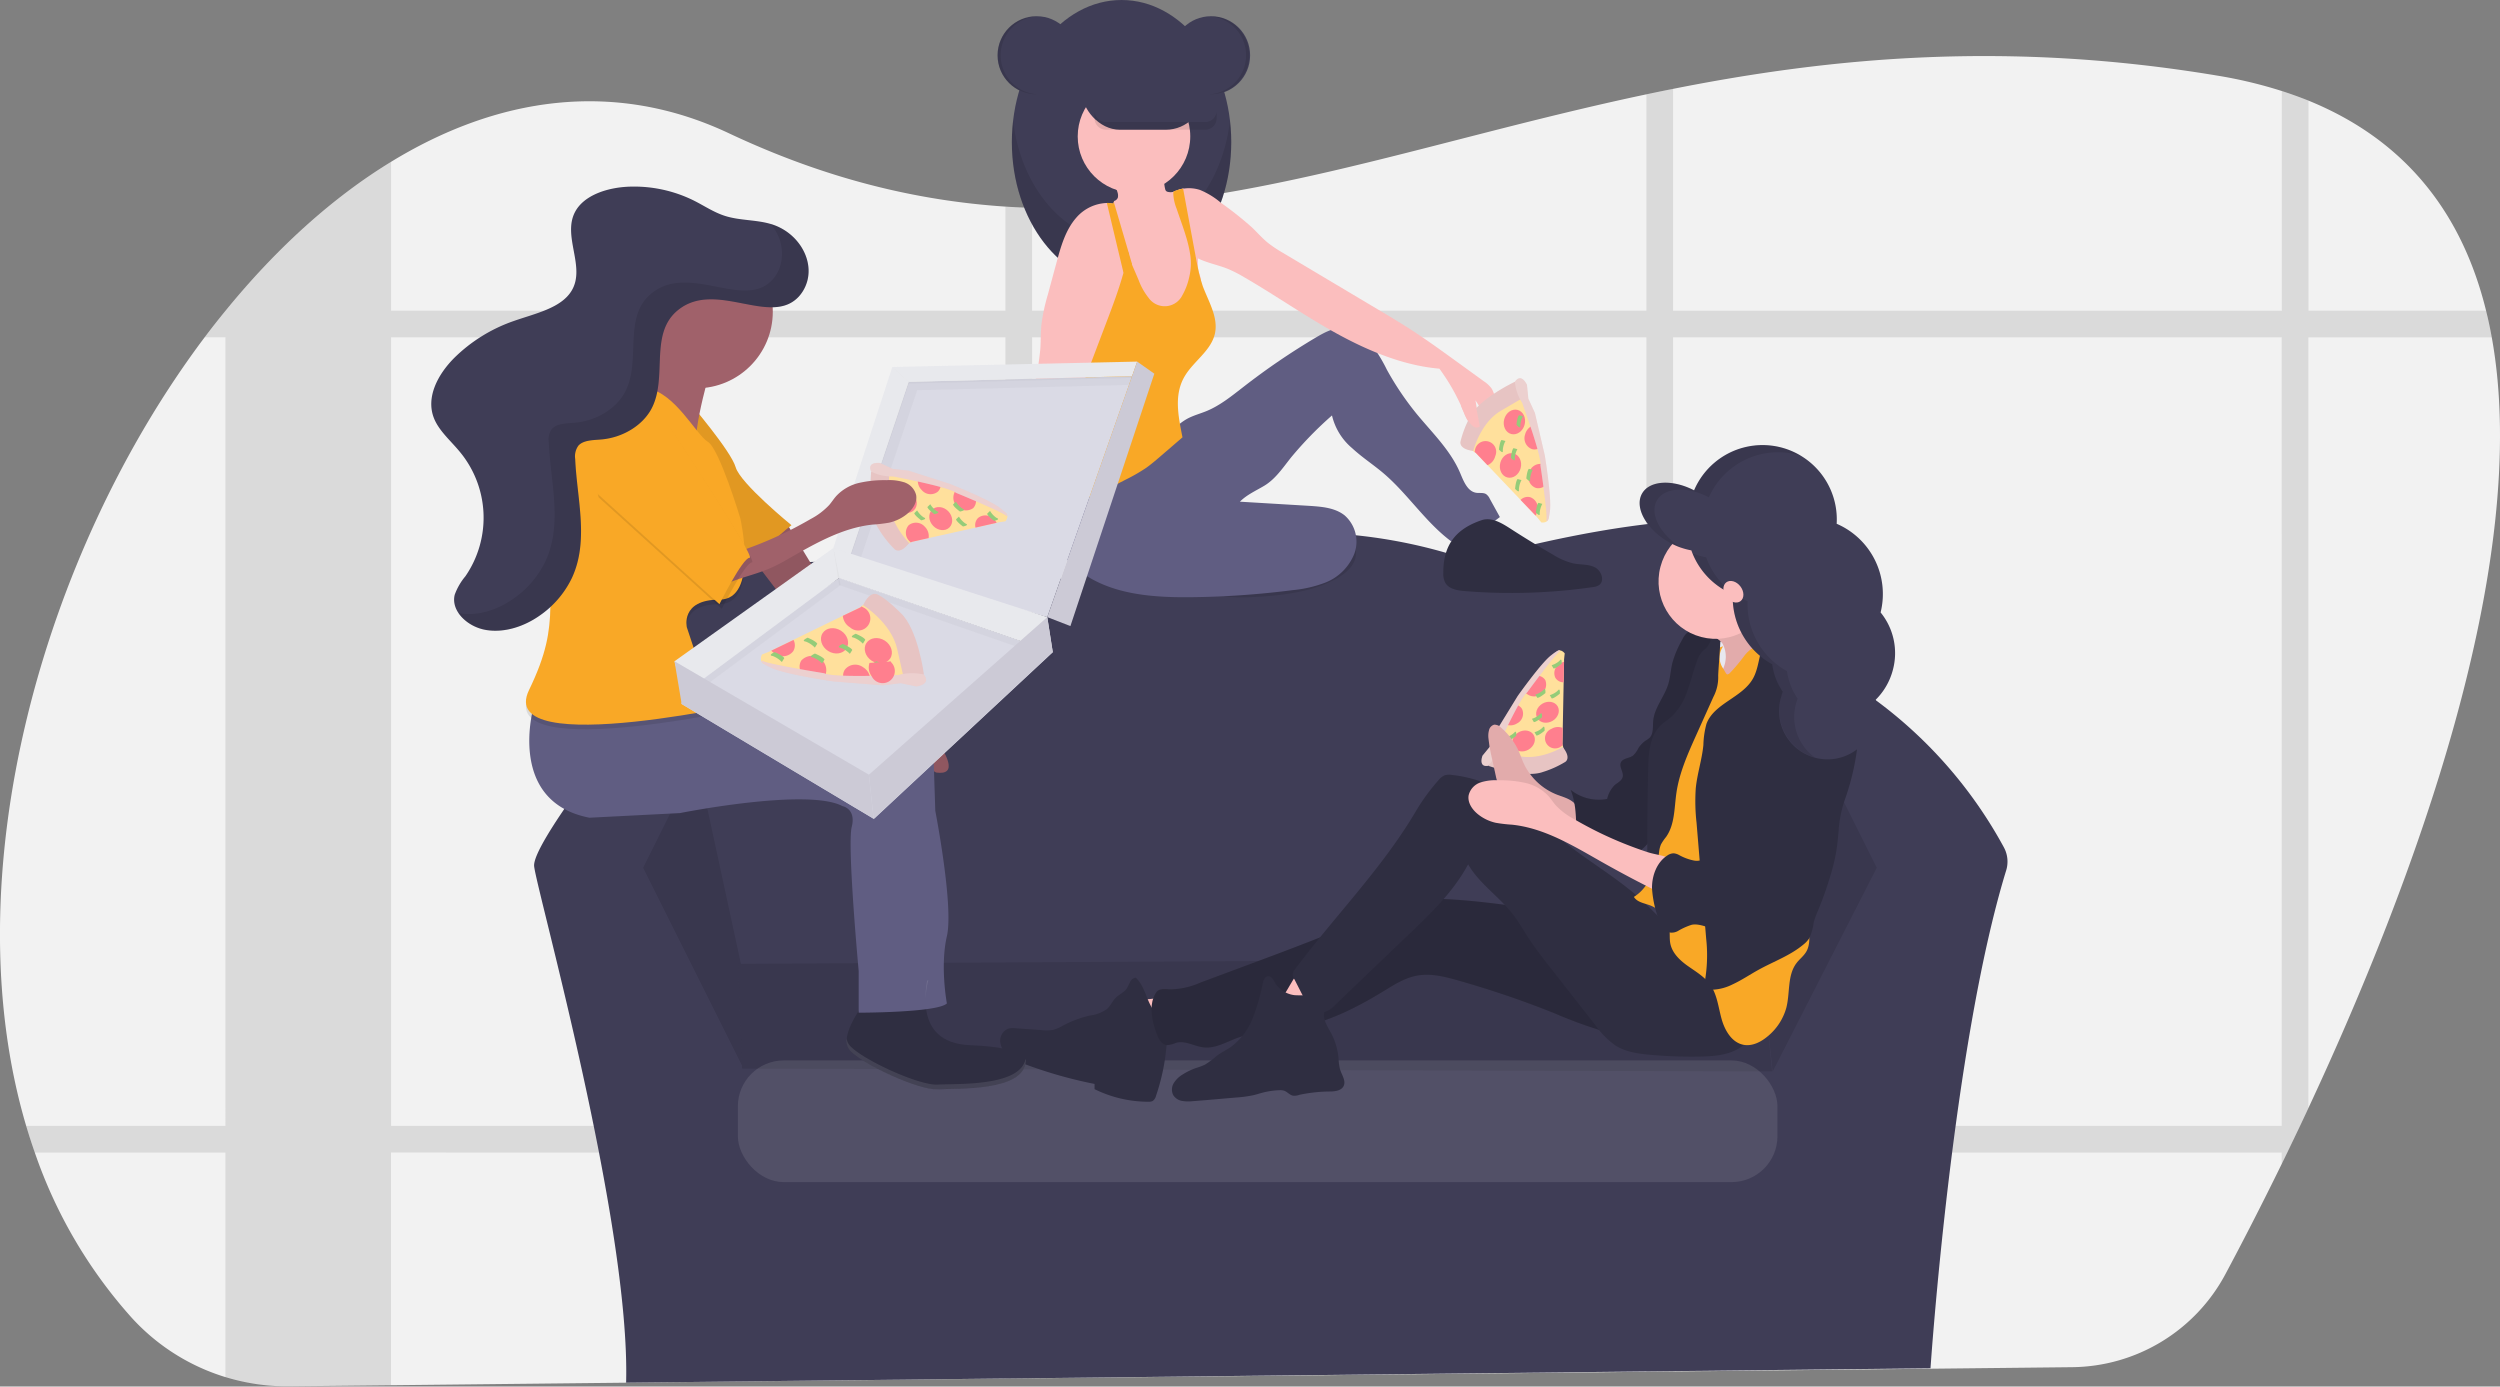 <svg xmlns="http://www.w3.org/2000/svg" width="570" height="316.129" viewBox="0 0 570 316.129">
  <rect x="0" y="0" width="570" height="316.129" fill="#808080" stroke="none"/>
  <g id="connection" transform="translate(-0.011)">
    <path id="Path_1883" data-name="Path 1883" d="M605.664,424.474q-.953,2.053-1.9,4.051-1.478,3.1-2.918,6.087c-.427.881-.854,1.746-1.27,2.611-4.708,9.618-9.1,18.125-12.837,25.12a40.076,40.076,0,0,1-34.93,21.2l-83.014.9h-.876l-7.116.077-6.087.066-18.65.213h-.755l-9.5.1h-.29l-58.572.635-52.283.547-6.082.066-37.771.411h-.06l-24.5.263h-.263l-77.458.838-23.172.252a48.165,48.165,0,0,1-5.907-.3h0c-.668-.077-1.336-.164-2-.268a47.832,47.832,0,0,1-28.076-15.075,109.653,109.653,0,0,1-22.093-37.667q-1.056-3.005-1.971-6.087c-16.866-57.034,3.695-130.583,40.7-179.79q2.326-3.087,4.73-6.021l.038-.044c11.381-13.97,24.141-25.64,37.733-33.939,24.086-14.731,50.772-18.88,77.02-6.514,22.208,10.466,42.944,15.388,63.045,16.723,2.031.131,4.062.23,6.082.29,46.108,1.451,89.32-15.163,140.064-25.887,2.02-.427,4.045-.848,6.087-1.248,36.2-7.2,76.357-11,124.113-3.016a103.512,103.512,0,0,1,14.649,3.5q3.159,1.018,6.087,2.19c22.794,9.273,35.225,26.407,40.508,47.876q.75,2.989,1.3,6.082C656.835,300.372,629.4,373.626,605.664,424.474Z" transform="translate(-79.34 -171.825)" fill="#f2f2f2"/>
    <path id="Path_1884" data-name="Path 1884" d="M356.344,434.7a52.116,52.116,0,0,1-1.024,6.087h51.292V434.7ZM313.51,469.079l6.082-.049V453.992c-2.086-.093-4.116-.186-6.082-.285ZM186.008,434.7v6.087h108.66V434.7ZM651.127,248.825H610.62V200.949q-2.929-1.193-6.087-2.19v50.088H465.743v-50.6c-2.042.4-4.067.821-6.087,1.248v49.327H319.592v-23.44c-2.02-.06-4.051-.159-6.082-.29v23.73H173.446V214.886c-13.592,8.3-26.352,19.969-37.733,33.939h-.038v.044q-2.409,2.956-4.73,6.021h4.73V434.7H90.24q.909,3.082,1.971,6.087h43.458v51.248a47.628,47.628,0,0,0,6.678,1.527c.662.1,1.33.192,2,.268h0a48.158,48.158,0,0,0,5.907.3l23.172-.252v-53.1H313.51v51.571l6.082-.066V440.783H459.656v49.984l6.087-.066V440.783H604.505v2.611c.416-.865.843-1.73,1.27-2.611q1.44-2.978,2.918-6.087.947-2,1.9-4.051V254.928h41.833Q651.872,251.814,651.127,248.825ZM173.446,434.7V254.906H313.51V434.7Zm146.157,0V254.906H459.656V434.7Zm284.913,0H465.743V254.906H604.505Z" transform="translate(-84.268 -177.996)" opacity="0.1"/>
    <path id="Path_1885" data-name="Path 1885" d="M636.964,452.482a102.333,102.333,0,0,0-31.394-35.171,6.947,6.947,0,0,0-3.137-1.182c1.538-10.116,1.215-21.294-4.494-29.724-13.548-20-82.576.64-82.576.64-48.385-16.772-90.322,4.516-90.322,4.516s-53.547-8.386-78.06-1.932c-11.561,3.044-14.369,14.835-14.107,26.451h-.038a6.815,6.815,0,0,0-5.337,2.562c-6.52,8.145-26.215,33.233-25.679,38.077.646,5.808,21.935,81.284,20.971,117.736l297.4-3.284s4.927-73.352,17.249-113.5a6.809,6.809,0,0,0-.476-5.184Z" transform="translate(-180.024 -259.204)" fill="#3f3d56"/>
    <path id="Path_1886" data-name="Path 1886" d="M267.88,341.148l12.256-24.518,10.319,47.739.12,22.159Z" transform="translate(-121.236 -143.305)" opacity="0.1"/>
    <path id="Path_1887" data-name="Path 1887" d="M759.813,341.148,747.556,316.63,733.34,361.895l2.737,25.728Z" transform="translate(-331.901 -143.305)" opacity="0.1"/>
    <path id="Path_1888" data-name="Path 1888" d="M307.48,400.405l233.14-1.275,2.584,25.8-234.826-.646Z" transform="translate(-139.159 -180.644)" fill="#3f3d56"/>
    <path id="Path_1889" data-name="Path 1889" d="M307.48,400.405l233.14-1.275,2.584,25.8-234.826-.646Z" transform="translate(-139.159 -180.644)" opacity="0.1"/>
    <rect id="Rectangle_19" data-name="Rectangle 19" width="237.026" height="27.742" rx="10.47" transform="translate(168.244 241.778)" fill="#fff" opacity="0.1"/>
    <path id="Path_1890" data-name="Path 1890" d="M717.574,432.829s-.788-1.095-1.719-.5a59.347,59.347,0,0,0-4.576,5.589c-1.007,1.308-2.009,2.628-2.8,3.679-.98,1.292-1.642,2.19-1.642,2.19l-.394.739-2.392,4.472-2.25,4.2-.547,1.982,7.6,2.584L717.5,455.4l-.372-1.6-.066-.274.071-3.69.2-10.4.093-4.68v-.547Z" transform="translate(-360.809 -283.858)" fill="#ffe09c"/>
    <path id="Path_1891" data-name="Path 1891" d="M699.29,476.682s8.211,2.929,12.421,1.4a22.466,22.466,0,0,0,5.075-2.283s1.527-.8-.547-3.4c0,0-5.315,3.257-10.346,1.976l-5.031-1.286Z" transform="translate(-359.921 -302.07)" fill="#e7c4c3"/>
    <ellipse id="Ellipse_48" data-name="Ellipse 48" cx="2.688" cy="2.277" rx="2.688" ry="2.277" transform="translate(343.906 168.336) rotate(-30.37)" fill="#ff7f8e"/>
    <ellipse id="Ellipse_49" data-name="Ellipse 49" cx="2.688" cy="2.277" rx="2.688" ry="2.277" transform="translate(349.366 161.79) rotate(-30.37)" fill="#ff7f8e"/>
    <path id="Path_1892" data-name="Path 1892" d="M726.942,464.28a2.814,2.814,0,0,0-2.562.2,2.308,2.308,0,1,0,2.3,3.93c.088-.055.175-.109.257-.17l-.066-.274Z" transform="translate(-370.626 -298.302)" fill="#ff7f8e"/>
    <path id="Path_1893" data-name="Path 1893" d="M710.144,455.724a2.1,2.1,0,0,0-1.4-.974l-2.392,4.472a2.8,2.8,0,0,0,2.628-.175A2.507,2.507,0,0,0,710.144,455.724Z" transform="translate(-363.117 -294.087)" fill="#ff7f8e"/>
    <path id="Path_1894" data-name="Path 1894" d="M719.139,443.709a2.19,2.19,0,0,0-1.867-1.029c-1.007,1.308-2.009,2.628-2.8,3.679l.033.066a2.724,2.724,0,0,0,4.637-2.715Z" transform="translate(-366.792 -288.624)" fill="#ff7f8e"/>
    <path id="Path_1895" data-name="Path 1895" d="M728.927,436.9a3.077,3.077,0,0,0-.8.328,2.507,2.507,0,0,0-1.166,3.323,2.189,2.189,0,0,0,1.878,1.029Z" transform="translate(-372.321 -286.008)" fill="#ff7f8e"/>
    <path id="Path_1896" data-name="Path 1896" d="M707.128,468.023l-.438-.739a4.713,4.713,0,0,0,1.774-.985c.033-.033.06-.071.088-.1.547-.69.432.745.432.745S707.637,468.083,707.128,468.023Z" transform="translate(-363.271 -299.182)" fill="#94cc79"/>
    <path id="Path_1897" data-name="Path 1897" d="M718.928,465.93l-.438-.745a4.752,4.752,0,0,0,1.774-.985c0-.033.06-.066.088-.1.547-.684.432.744.432.744S719.437,465.991,718.928,465.93Z" transform="translate(-368.611 -298.233)" fill="#94cc79"/>
    <path id="Path_1898" data-name="Path 1898" d="M717.848,460.333l-.438-.744a4.752,4.752,0,0,0,1.774-.98c.027-.038.06-.071.087-.1.547-.69.432.739.432.739S718.357,460.382,717.848,460.333Z" transform="translate(-368.122 -295.701)" fill="#94cc79"/>
    <path id="Path_1899" data-name="Path 1899" d="M719.278,450.229l-.438-.744a4.751,4.751,0,0,0,1.774-.985c0-.033.06-.066.088-.1.547-.69.432.744.432.744S719.787,450.283,719.278,450.229Z" transform="translate(-368.77 -291.125)" fill="#94cc79"/>
    <path id="Path_1900" data-name="Path 1900" d="M726.052,438.01l-.432-.744a4.709,4.709,0,0,0,1.768-.985.789.789,0,0,0,.088-.1c.547-.684.438.744.438.744S726.562,438.065,726.052,438.01Z" transform="translate(-371.838 -285.596)" fill="#94cc79"/>
    <path id="Path_1901" data-name="Path 1901" d="M725.288,450.483l-.438-.744a4.708,4.708,0,0,0,1.774-.98c0-.038.06-.071.088-.1.547-.69.432.739.432.739S725.8,450.543,725.288,450.483Z" transform="translate(-371.49 -291.243)" fill="#94cc79"/>
    <path id="Path_1902" data-name="Path 1902" d="M696.64,456.146s-1.051,2.737,1.347,2.3a9.492,9.492,0,0,0,2.118-4.33s5.184-11.359,6.717-12.4c0,0,6.755-9.235,7.483-9.372,0,0,.235-.9-2.124,1s-7.527,9.213-7.527,9.213l-4.927,8.03-1.161,3.2Z" transform="translate(-358.618 -283.85)" fill="#e7c4c3"/>
    <path id="Path_1903" data-name="Path 1903" d="M696.64,456.146s-1.051,2.737,1.347,2.3a9.492,9.492,0,0,0,2.118-4.33s5.184-11.359,6.717-12.4c0,0,6.755-9.235,7.483-9.372,0,0,.235-.9-2.124,1s-7.527,9.213-7.527,9.213l-4.927,8.03-1.161,3.2Z" transform="translate(-358.618 -283.85)" fill="#fff" opacity="0.2"/>
    <path id="Path_1904" data-name="Path 1904" d="M548.08,577.336a65.825,65.825,0,0,0,3.328,8.682,80.613,80.613,0,0,0,11.1-3.164,31.211,31.211,0,0,0-2.3-3.137,11.013,11.013,0,0,0-3.137-2.409c-1.155-.5-2.578-.12-3.832-.055Q550.669,577.385,548.08,577.336Z" transform="translate(-291.485 -349.44)" fill="#fbbebe"/>
    <path id="Path_1905" data-name="Path 1905" d="M533.485,577.937c-1.883-.591-3.033-2.491-3.8-4.319s-1.385-3.832-2.841-5.167a1.691,1.691,0,0,0-1.281.964,16.078,16.078,0,0,1-.761,1.5c-.6.876-1.642,1.3-2.436,2.047s-1.237,1.878-2.064,2.628a8.278,8.278,0,0,1-3.87,1.489,24.723,24.723,0,0,0-6.065,2.244,10.171,10.171,0,0,1-2.244,1.007,8.29,8.29,0,0,1-2.628.088l-6.021-.427a4.8,4.8,0,0,0-1.609.066,2.934,2.934,0,0,0-1.916,3.027,4.708,4.708,0,0,0,1.9,3.246,12.847,12.847,0,0,0,3.438,1.735,101.266,101.266,0,0,0,16.17,4.62v1.193a27.839,27.839,0,0,0,12.311,2.868,1.951,1.951,0,0,0,.92-.159,1.993,1.993,0,0,0,.777-1.182,47.765,47.765,0,0,0,2.513-13.138,9.986,9.986,0,0,0-.257-3.377c-.328-1.095.8-.63-.246-1.057" transform="translate(-267.885 -345.547)" fill="#2f2e41"/>
    <path id="Path_1906" data-name="Path 1906" d="M677.708,540.291c-17.884,1.095-35.581-4.166-53.46-4.724a26.271,26.271,0,0,0-6.651.427,32.391,32.391,0,0,0-6.569,2.551c-9.607,4.467-19.537,8.167-29.461,11.862l-11.4,4.248a17.538,17.538,0,0,1-7.062,1.56c-1.095-.066-2.425-.23-3.033.673-1.856,2.737-.98,6.782.246,9.853.394,1,1.095,2.08,2.135,2.19a6.507,6.507,0,0,0,2.19-.547c2.075-.547,4.144.843,6.279,1.068,2.638.279,5.085-1.221,7.576-2.14,4.127-1.527,8.643-1.478,12.984-2.19,7.281-1.215,14.024-4.593,20.331-8.441,2.4-1.467,4.828-3.038,7.587-3.575,3.169-.619,6.427.2,9.541,1.095a219.608,219.608,0,0,1,21.863,7.445,100.857,100.857,0,0,0,11.43,4.171,41.346,41.346,0,0,0,25.608-1.494c2.857-1.133,5.972-3.131,6.136-6.218.093-1.763-1.275-3.284-2.19-4.817-.58-.969-1.166-1.932-1.806-2.863C686.882,545.9,683.138,539.968,677.708,540.291Z" transform="translate(-296.43 -330.64)" fill="#2f2e41"/>
    <path id="Path_1907" data-name="Path 1907" d="M677.708,540.291c-17.884,1.095-35.581-4.166-53.46-4.724a26.271,26.271,0,0,0-6.651.427,32.391,32.391,0,0,0-6.569,2.551c-9.607,4.467-19.537,8.167-29.461,11.862l-11.4,4.248a17.538,17.538,0,0,1-7.062,1.56c-1.095-.066-2.425-.23-3.033.673-1.856,2.737-.98,6.782.246,9.853.394,1,1.095,2.08,2.135,2.19a6.507,6.507,0,0,0,2.19-.547c2.075-.547,4.144.843,6.279,1.068,2.638.279,5.085-1.221,7.576-2.14,4.127-1.527,8.643-1.478,12.984-2.19,7.281-1.215,14.024-4.593,20.331-8.441,2.4-1.467,4.828-3.038,7.587-3.575,3.169-.619,6.427.2,9.541,1.095a219.608,219.608,0,0,1,21.863,7.445,100.857,100.857,0,0,0,11.43,4.171,41.346,41.346,0,0,0,25.608-1.494c2.857-1.133,5.972-3.131,6.136-6.218.093-1.763-1.275-3.284-2.19-4.817-.58-.969-1.166-1.932-1.806-2.863C686.882,545.9,683.138,539.968,677.708,540.291Z" transform="translate(-296.43 -330.64)" opacity="0.1"/>
    <path id="Path_1908" data-name="Path 1908" d="M610.8,573.014q4.193,1.429,8.474,2.633c1.593-2.617,4.576-4.439,5.255-7.428a.509.509,0,0,0-.323-.69,15.783,15.783,0,0,0-6.629-1.943c-1.839-.115-2.677,1.8-3.514,3.153C613.729,569.281,611.55,573.271,610.8,573.014Z" transform="translate(-319.871 -344.248)" fill="#fbbebe"/>
    <path id="Path_1909" data-name="Path 1909" d="M595.13,572.132a6.126,6.126,0,0,1-4.117-2.7c-.394-.69-.816-1.642-1.6-1.571s-1.095.925-1.237,1.642a46.643,46.643,0,0,1-2.3,7.954,14.928,14.928,0,0,1-4.927,6.5c-1.04.717-2.19,1.259-3.208,2.014A20.352,20.352,0,0,1,575,588.018a14.612,14.612,0,0,1-2.08.777,14.546,14.546,0,0,0-2.978,1.451,5.922,5.922,0,0,0-2.025,1.938,2.83,2.83,0,0,0-.17,2.737,2.934,2.934,0,0,0,1.987,1.358,8.469,8.469,0,0,0,2.469.066c3.257-.241,6.514-.547,9.771-.821a28.569,28.569,0,0,0,4.095-.547c.717-.175,1.412-.4,2.124-.586a17.873,17.873,0,0,1,3.722-.547,3.283,3.283,0,0,1,1.095.1c.755.246,1.286,1,2.069,1.149a3.285,3.285,0,0,0,1.473-.2,34.362,34.362,0,0,1,7.237-.755c1.095-.055,2.321-.257,2.814-1.215.613-1.193-.405-2.529-.8-3.832a11.574,11.574,0,0,1-.339-2.5,15.223,15.223,0,0,0-1.8-5.939c-.827-1.522-1.96-3.208-1.38-4.845a4.409,4.409,0,0,0,.547-1.642C602.64,571.541,596.613,572.444,595.13,572.132Z" transform="translate(-300.26 -345.277)" fill="#2f2e41"/>
    <path id="Path_1910" data-name="Path 1910" d="M714.365,478.822a14,14,0,0,1-7.116-7.078c-.3-.679-.547-1.385-.832-2.069a15.8,15.8,0,0,0-4.259-5.917,2.058,2.058,0,0,0-1.582-.668,1.7,1.7,0,0,0-1.16,1.248,4.961,4.961,0,0,0-.12,1.91,34.187,34.187,0,0,0,.777,4.467l.865,3.947a7.251,7.251,0,0,0,.547,1.763,6.142,6.142,0,0,0,1.451,1.741c.794.734,1.6,1.44,2.414,2.129a6.771,6.771,0,0,0,4.188,1.861c3.547.657,7.16,1.609,10.16,3.925-.038,0,0-2.649-.066-2.951a3.9,3.9,0,0,0-.761-2.118C717.693,479.807,715.783,479.462,714.365,478.822Z" transform="translate(-359.904 -297.86)" fill="#fbbebe"/>
    <path id="Path_1911" data-name="Path 1911" d="M714.365,478.822a14,14,0,0,1-7.116-7.078c-.3-.679-.547-1.385-.832-2.069a15.8,15.8,0,0,0-4.259-5.917,2.058,2.058,0,0,0-1.582-.668,1.7,1.7,0,0,0-1.16,1.248,4.961,4.961,0,0,0-.12,1.91,34.187,34.187,0,0,0,.777,4.467l.865,3.947a7.251,7.251,0,0,0,.547,1.763,6.142,6.142,0,0,0,1.451,1.741c.794.734,1.6,1.44,2.414,2.129a6.771,6.771,0,0,0,4.188,1.861c3.547.657,7.16,1.609,10.16,3.925-.038,0,0-2.649-.066-2.951a3.9,3.9,0,0,0-.761-2.118C717.693,479.807,715.783,479.462,714.365,478.822Z" transform="translate(-359.904 -297.86)" opacity="0.1"/>
    <ellipse id="Ellipse_50" data-name="Ellipse 50" cx="4.352" cy="4.374" rx="4.352" ry="4.374" transform="translate(386.527 141.991)" fill="#2f2e41"/>
    <path id="Path_1912" data-name="Path 1912" d="M763.609,423.725a4.743,4.743,0,0,0-3.438.5,4.652,4.652,0,0,0-1.177,1.6,23.121,23.121,0,0,0-2.261,5.326c-.389,1.6-.454,3.284-.936,4.839-.892,2.912-3.175,5.37-3.438,8.408-.115,1.358.115,2.951-.881,3.881a5.553,5.553,0,0,1-.777.547,5.913,5.913,0,0,0-1.713,1.763,5.7,5.7,0,0,1-1.215,1.681c-.887.657-2.354.586-2.792,1.6s.69,2.19.427,3.284c-.213.9-1.215,1.308-1.9,1.921a6.532,6.532,0,0,0-1.642,3.087,10.259,10.259,0,0,1-8.321-2.075c1.21,2.989,1.237,6.29,1.292,9.519a3.921,3.921,0,0,1-.766,2.951,51.78,51.78,0,0,1,10.22,1.779,7.087,7.087,0,0,0,4.456,0,7.178,7.178,0,0,0,2.042-1.642c1.839-1.867,3.766-3.9,4.215-6.487a36.518,36.518,0,0,0,.077-4.379,25.024,25.024,0,0,1,1.095-5.343,63.261,63.261,0,0,0,1.954-10.992c.2-2.288,2.19-4.133,3.219-6.186,1.971-3.865,3.98-7.894,4.127-12.234C765.541,425.641,765.049,423.884,763.609,423.725Z" transform="translate(-375.423 -280.004)" fill="#2f2e41"/>
    <path id="Path_1913" data-name="Path 1913" d="M763.609,423.725a4.743,4.743,0,0,0-3.438.5,4.652,4.652,0,0,0-1.177,1.6,23.121,23.121,0,0,0-2.261,5.326c-.389,1.6-.454,3.284-.936,4.839-.892,2.912-3.175,5.37-3.438,8.408-.115,1.358.115,2.951-.881,3.881a5.553,5.553,0,0,1-.777.547,5.913,5.913,0,0,0-1.713,1.763,5.7,5.7,0,0,1-1.215,1.681c-.887.657-2.354.586-2.792,1.6s.69,2.19.427,3.284c-.213.9-1.215,1.308-1.9,1.921a6.532,6.532,0,0,0-1.642,3.087,10.259,10.259,0,0,1-8.321-2.075c1.21,2.989,1.237,6.29,1.292,9.519a3.921,3.921,0,0,1-.766,2.951,51.78,51.78,0,0,1,10.22,1.779,7.087,7.087,0,0,0,4.456,0,7.178,7.178,0,0,0,2.042-1.642c1.839-1.867,3.766-3.9,4.215-6.487a36.518,36.518,0,0,0,.077-4.379,25.024,25.024,0,0,1,1.095-5.343,63.261,63.261,0,0,0,1.954-10.992c.2-2.288,2.19-4.133,3.219-6.186,1.971-3.865,3.98-7.894,4.127-12.234C765.541,425.641,765.049,423.884,763.609,423.725Z" transform="translate(-375.423 -280.004)" opacity="0.1"/>
    <path id="Path_1914" data-name="Path 1914" d="M707.128,520.7c-3.722-1.774-6.448-5.074-9.459-7.9-5.748-5.4-12.782-9.218-18.825-14.282-4.007-3.35-7.587-7.259-11.988-10.067a29.855,29.855,0,0,0-12.826-4.489,3.53,3.53,0,0,0-1.571.077A3.733,3.733,0,0,0,651,485.187a45.952,45.952,0,0,0-5.178,7.116c-7.664,13-18.546,23.949-27.562,36.03a1.642,1.642,0,0,0-.109,2.19l1.834,3.591c1.024,2.014,2.671,4.379,4.883,3.958a5.366,5.366,0,0,0,2.562-1.642l8.211-7.866,8.633-8.255c5.058-4.834,10.2-9.782,13.5-15.962,2.573,4.467,7.149,7.39,10.286,11.5,1.193,1.555,2.19,3.284,3.23,4.927,1.708,2.638,3.651,5.118,5.589,7.592l9.9,12.64a19.252,19.252,0,0,0,4.582,4.647c2.348,1.483,5.2,1.878,7.959,2.124a106.015,106.015,0,0,0,11.189.405c2.847-.049,5.781-.235,8.337-1.5s4.653-3.832,4.522-6.722a9.968,9.968,0,0,0-1.429-4.188C718.421,529.253,713.8,523.861,707.128,520.7Z" transform="translate(-323.031 -307.28)" fill="#2f2e41"/>
    <ellipse id="Ellipse_51" data-name="Ellipse 51" cx="3.345" cy="3.367" rx="3.345" ry="3.367" transform="translate(390.211 146.026)" fill="#e8e8f0"/>
    <path id="Path_1915" data-name="Path 1915" d="M793.142,420.841a6.377,6.377,0,0,1,.367,4.828,18.8,18.8,0,0,1-2.151,4.456,22.208,22.208,0,0,1-2.8,3.991c5.162.252,10.171-1.774,14.725-4.231,3.668-1.971,7.324-4.412,9.306-8.1a4.27,4.27,0,0,1-3.421-.629,12.712,12.712,0,0,1-2.617-2.441l-2.595-2.918a11.539,11.539,0,0,1-1.593-2.091,5.862,5.862,0,0,1-.684-3.383,19.214,19.214,0,0,1-3.432,2.846c-1.85,1.2-3.892,2.08-5.748,3.284-.657.422-2.124,1.095-1.746,1.965S792.633,419.921,793.142,420.841Z" transform="translate(-400.325 -273.978)" fill="#fbbebe"/>
    <path id="Path_1916" data-name="Path 1916" d="M793.142,420.841a6.377,6.377,0,0,1,.367,4.828,18.8,18.8,0,0,1-2.151,4.456,22.208,22.208,0,0,1-2.8,3.991c5.162.252,10.171-1.774,14.725-4.231,3.668-1.971,7.324-4.412,9.306-8.1a4.27,4.27,0,0,1-3.421-.629,12.712,12.712,0,0,1-2.617-2.441l-2.595-2.918a11.539,11.539,0,0,1-1.593-2.091,5.862,5.862,0,0,1-.684-3.383,19.214,19.214,0,0,1-3.432,2.846c-1.85,1.2-3.892,2.08-5.748,3.284-.657.422-2.124,1.095-1.746,1.965S792.633,419.921,793.142,420.841Z" transform="translate(-400.325 -273.978)" opacity="0.1"/>
    <path id="Path_1917" data-name="Path 1917" d="M780.237,429.972a4.357,4.357,0,0,0,0,5.047c.148.186.69,1.336.925,1.347a.914.914,0,0,0,.591-.3,39.449,39.449,0,0,0,3.284-3.9,7.22,7.22,0,0,1,4.166-2.737c2.02-.312,3.974.755,5.742,1.79a5.5,5.5,0,0,1,1.96,1.6,5.27,5.27,0,0,1,.646,2.19,103.461,103.461,0,0,1,.58,13.91,51.2,51.2,0,0,1-.657,10.034c-.328,1.708-.821,3.377-1.056,5.1a34.388,34.388,0,0,0-.2,4.571v6.394a16.294,16.294,0,0,0,.246,3.5,41.8,41.8,0,0,0,1.407,4.056,26.729,26.729,0,0,1,.936,4.8l.876,6.618c.274,2.086.476,4.379-.783,6.021-.547.755-1.319,1.363-1.894,2.118-2.19,2.814-1.473,6.837-2.376,10.28a12.87,12.87,0,0,1-4.193,6.432c-1.549,1.314-3.547,2.343-5.534,1.976-2.688-.5-4.3-3.284-5.036-5.95s-1-5.529-2.584-7.762c-1.3-1.828-3.284-2.978-5.124-4.281s-3.591-2.983-3.985-5.195c-.175-.963-.066-1.954-.17-2.929a6.925,6.925,0,0,0-4.281-5.622c-1.374-.547-3.071-.728-3.832-1.987a9.326,9.326,0,0,0,4.029-5.408,27.783,27.783,0,0,0,.98-6.826l.46-7.691c.2-3.438.3-6.843,1.812-9.93.673-1.385,1.516-2.677,2.222-4.04a45.565,45.565,0,0,0,2.381-5.928c1.095-3.153,2.19-6.306,3.175-9.5a18.935,18.935,0,0,1,1.741-4.423C777.467,432.008,778.682,430.262,780.237,429.972Z" transform="translate(-387.349 -282.599)" fill="#f9a826"/>
    <path id="Path_1918" data-name="Path 1918" d="M765.676,478.879l2.036.071.432-3.071a6.421,6.421,0,0,1,.427-1.8,11.289,11.289,0,0,1,1.172-1.713c2-2.83,1.856-6.569,2.354-10.023.662-4.587,2.578-8.879,4.472-13.1l3.963-8.808a9.635,9.635,0,0,0,1.095-4.861c.038-1.363.438-6.312.476-7.664,0-.5-1.095-.224-1.341-.673-.493-.98-1.172,1.675-2.1,2.255a5.161,5.161,0,0,0-1.828,2.66c-.854,2.217-1.374,4.549-2.19,6.788a14.378,14.378,0,0,1-3.689,6.021c-.81.712-1.741,1.27-2.507,2.031-2.458,2.431-2.7,6.268-2.786,9.733C765.621,458.762,765.205,478.879,765.676,478.879Z" transform="translate(-389.867 -281.539)" fill="#2f2e41"/>
    <path id="Path_1919" data-name="Path 1919" d="M804.035,423.567c-1.976.777-3.06,2.923-3.613,4.981s-.783,4.259-1.845,6.1c-2.485,4.319-8.813,5.578-10.56,10.247a19.979,19.979,0,0,0-.706,4.828c-.318,3.345-1.418,6.569-1.741,9.919a43.66,43.66,0,0,0,.181,7.8l2.19,26.379a34.781,34.781,0,0,1-.662,11.6,11.154,11.154,0,0,0,6.645-1.095c2.075-.947,3.974-2.25,5.972-3.35,3.438-1.9,7.231-3.241,10.242-5.77a5.905,5.905,0,0,0,1.379-1.527,12.747,12.747,0,0,0,.942-3.476,18.951,18.951,0,0,1,.991-2.737,81.487,81.487,0,0,0,2.879-8.134,44.261,44.261,0,0,0,1.319-5.583c.241-1.5.372-3.022.5-4.538a27.247,27.247,0,0,1,1.4-6.974,55.967,55.967,0,0,0,3.235-16.707,8.576,8.576,0,0,0-.17-2.458,13.618,13.618,0,0,0-1.336-2.792c-.92-1.73-1.473-3.635-2.337-5.4-1.96-3.969-5.425-6.985-9.049-9.508C808.135,424.142,806.055,422.779,804.035,423.567Z" transform="translate(-398.928 -279.868)" fill="#2f2e41"/>
    <path id="Path_1920" data-name="Path 1920" d="M715.021,495.061a15.909,15.909,0,0,1-4.21-3.2c-.547-.646-1.007-1.374-1.571-2.009a10.313,10.313,0,0,0-5.3-3.022,25.92,25.92,0,0,0-6.136-.6,11.26,11.26,0,0,0-4.084.493,4.1,4.1,0,0,0-2.7,2.907c-.3,1.642.772,3.235,2.058,4.292a9.93,9.93,0,0,0,4.117,2,33.741,33.741,0,0,0,3.717.433c7.324.766,13.86,4.751,20.254,8.381q8.457,4.79,17.238,8.945a34.914,34.914,0,0,0,.29-5.293c-.033-1.319-.1-3.334-1.347-4.111-1.451-.9-3.832-1.095-5.474-1.642a88.2,88.2,0,0,1-11.03-4.461Q717.879,496.719,715.021,495.061Z" transform="translate(-356.154 -308.325)" fill="#fbbebe"/>
    <ellipse id="Ellipse_52" data-name="Ellipse 52" cx="13.121" cy="13.05" rx="13.121" ry="13.05" transform="matrix(0.254, -0.967, 0.967, 0.254, 375.262, 141.917)" fill="#fbbebe"/>
    <path id="Path_1921" data-name="Path 1921" d="M799.6,449.56a21.026,21.026,0,0,0-2.534,4.719c-1.609,3.317-4.138,6.164-5.4,9.634-1.336,3.657-1.292,8-3.908,10.877a3.762,3.762,0,0,0-1.133,1.642,8.76,8.76,0,0,1-.137,1.2c-.372,1.04-2.08,1.095-2.4,2.157-.093.312-.044.651-.159.958-.263.684-1.166.788-1.774,1.2-1.27.859-1.013,2.852-1.916,4.095a3.432,3.432,0,0,1-3.284,1.139,11.67,11.67,0,0,1-3.383-1.265,3.116,3.116,0,0,0-1.215-.378,2.557,2.557,0,0,0-1.407.476c-2.409,1.533-3.542,4.571-3.525,7.439a24.386,24.386,0,0,0,2.009,8.31A3.609,3.609,0,0,0,770.1,503a2.911,2.911,0,0,0,3.252.241,14.829,14.829,0,0,1,3.164-1.418c2.02-.367,4,1.024,6.021.909a8.463,8.463,0,0,0,4.073-1.8,22.363,22.363,0,0,0,5.474-4.642c.9-1.171,1.555-2.5,2.337-3.755a43.434,43.434,0,0,1,3.284-4.379l7.521-9.207a19.872,19.872,0,0,0,2.025-2.8,19.639,19.639,0,0,0,1.577-4.2,32.321,32.321,0,0,0,1.56-7.494,29.555,29.555,0,0,0-.547-6.279A21.779,21.779,0,0,0,808.2,452.2C806.647,448.783,802.667,445.975,799.6,449.56Z" transform="translate(-390.757 -290.983)" fill="#2f2e41"/>
    <path id="Path_1922" data-name="Path 1922" d="M820.018,397.883a14.687,14.687,0,0,0-2.8-13.083A17.437,17.437,0,0,0,807.2,364.584a16.944,16.944,0,0,0-32.51-7.625c-4.927-2.556-10.138-2.283-11.857.723-1.8,3.142.9,8.085,6.021,11.036a16.055,16.055,0,0,0,5.217,1.932,16.97,16.97,0,0,0,9.443,10,17.4,17.4,0,0,0,8.978,15.957,14.539,14.539,0,0,0,2.425,6.257,10.963,10.963,0,0,0-.383,1.2,11.047,11.047,0,1,0,21.354,5.616,11.693,11.693,0,0,0,.219-4.987A14.834,14.834,0,0,0,820.018,397.883Z" transform="translate(-388.428 -245.163)" fill="#3f3d56"/>
    <path id="Path_1923" data-name="Path 1923" d="M766.213,359.269c1.719-3.005,6.925-3.284,11.857-.723a17.233,17.233,0,0,1,19.92-9.76c.367.093.728.208,1.095.328a16.537,16.537,0,0,0-4.467-1.916,17.245,17.245,0,0,0-19.92,9.76c-4.927-2.556-10.138-2.283-11.857.723-1.8,3.142.9,8.085,6.021,11.036a17.133,17.133,0,0,0,3.022,1.369C766.99,367.1,764.461,362.335,766.213,359.269Z" transform="translate(-388.433 -245.163)" opacity="0.1"/>
    <path id="Path_1924" data-name="Path 1924" d="M807.878,426.042a10.953,10.953,0,0,1,.383-1.2,14.56,14.56,0,0,1-2.425-6.262,17.385,17.385,0,0,1-8.977-15.951,16.969,16.969,0,0,1-9.443-10,15.1,15.1,0,0,1-3.126-.914,16.909,16.909,0,0,0,9.18,9.306,17.4,17.4,0,0,0,8.977,15.957,14.539,14.539,0,0,0,2.425,6.257,10.948,10.948,0,0,0-.383,1.2,11.238,11.238,0,0,0,7.713,13.844A11.408,11.408,0,0,1,807.878,426.042Z" transform="translate(-398.392 -265.56)" opacity="0.1"/>
    <ellipse id="Ellipse_53" data-name="Ellipse 53" cx="2.009" cy="2.688" rx="2.009" ry="2.688" transform="translate(392.001 133.993) rotate(-37.22)" fill="#fbbebe"/>
    <circle id="Ellipse_54" data-name="Ellipse 54" cx="8.917" cy="8.917" r="8.917" transform="translate(227.457 3.7)" fill="#3f3d56"/>
    <ellipse id="Ellipse_55" data-name="Ellipse 55" cx="25.011" cy="32.406" rx="25.011" ry="32.406" transform="translate(230.714 0)" fill="#3f3d56"/>
    <path id="Path_1925" data-name="Path 1925" d="M525.806,239.022c-12.53,0-22.909-11.939-24.732-27.513a42.2,42.2,0,0,0-.285,4.894c0,17.895,11.2,32.406,25.016,32.406S550.817,234.3,550.817,216.4a42.2,42.2,0,0,0-.285-4.894C548.715,227.105,538.336,239.022,525.806,239.022Z" transform="translate(-270.081 -183.997)" opacity="0.1"/>
    <path id="Path_1926" data-name="Path 1926" d="M612.558,386.414c-.547,2.19-2.852,3.974-5.414,5.206-5.4,2.6-12.043,3.372-18.5,3.635a31.027,31.027,0,0,1-4.927-.093,14.157,14.157,0,0,1-8.463-3.892,1.56,1.56,0,0,1-.547-.887,1.577,1.577,0,0,1,.547-1.095c3.443-3.755,9.18-6.065,14.939-7.707,4.379-1.265,12.01-4.538,16.789-4.095C611.627,377.886,613.236,383.623,612.558,386.414Z" transform="translate(-303.537 -259.099)" fill="#3f3d56"/>
    <path id="Path_1927" data-name="Path 1927" d="M612.558,386.414c-.547,2.19-2.852,3.974-5.414,5.206-5.4,2.6-12.043,3.372-18.5,3.635a31.027,31.027,0,0,1-4.927-.093,14.157,14.157,0,0,1-8.463-3.892,1.56,1.56,0,0,1-.547-.887,1.577,1.577,0,0,1,.547-1.095c3.443-3.755,9.18-6.065,14.939-7.707,4.379-1.265,12.01-4.538,16.789-4.095C611.627,377.886,613.236,383.623,612.558,386.414Z" transform="translate(-303.537 -259.099)" opacity="0.1"/>
    <path id="Path_1928" data-name="Path 1928" d="M517.359,333.9a13.652,13.652,0,0,0-.827,10.4,18.19,18.19,0,0,0,6.1,8.638c6.99,5.611,16.581,6.383,25.52,6.312a197.418,197.418,0,0,0,23.44-1.609,28.112,28.112,0,0,0,7.6-1.763,11.7,11.7,0,0,0,6.52-6.569,7.977,7.977,0,0,0-2.19-8.693c-2.19-1.763-5.162-2-7.948-2.19l-15.957-.958c1.577-1.6,3.673-2.5,5.594-3.657,2.545-1.544,4.237-4.127,6.093-6.454a83.735,83.735,0,0,1,9.306-9.552,13.9,13.9,0,0,0,4.62,7.483c2.217,2.058,4.773,3.711,7.083,5.666,5.583,4.741,9.6,11.178,15.475,15.557a30.326,30.326,0,0,0,11.1-5.54l-2.283-4.133a2.737,2.737,0,0,0-.859-1.095c-.651-.394-1.484-.192-2.233-.3-2-.3-2.879-2.617-3.668-4.483-2.157-5.135-6.3-9.114-9.853-13.417a67.228,67.228,0,0,1-6.87-10.165,34.7,34.7,0,0,0-3.887-6.224,8.731,8.731,0,0,0-6.317-3.284c-2.19,0-4.16,1.095-6.021,2.19a159.574,159.574,0,0,0-16.335,11.129c-2.737,2.113-5.436,4.352-8.633,5.649-1.347.547-2.737.92-4.056,1.582-2.261,1.166-3.98,3.137-5.83,4.883A38.733,38.733,0,0,1,517.359,333.9Z" transform="translate(-276.906 -223.084)" fill="#605d82"/>
    <path id="Path_1929" data-name="Path 1929" d="M562.6,259.094a16.3,16.3,0,0,1-1.2,5.556,6.925,6.925,0,0,1-3.985,3.832,8.545,8.545,0,0,1-3.887.126,7.51,7.51,0,0,1-3.169-1.095,6.762,6.762,0,0,1-2.513-4.658c-.274-1.8-.148-3.629-.323-5.436a29.843,29.843,0,0,0-.832-4.324c-.115-.471-.235-.942-.356-1.412s-.224-.942-.328-1.412-.186-.881-.263-1.33-.12-.755-.159-1.133a12.8,12.8,0,0,0-.547-3.328,9.983,9.983,0,0,0-1.166-1.971,7.356,7.356,0,0,1-.547-.859,4.073,4.073,0,0,1-.673-2.589,2.189,2.189,0,0,1,.1-.416,1.278,1.278,0,0,1,.06-.153,1.248,1.248,0,0,0,.848-.794,2.371,2.371,0,0,0-.1-1.232,7.663,7.663,0,0,0-.662-1.582c-.181-.328-.8-.925-.8-1.3,0-.761,1.478-1.374,2.08-1.675a11.578,11.578,0,0,1,5.945-1.2,4.367,4.367,0,0,1,3.465,1.6c.657.991.547,2.277.849,3.432a.953.953,0,0,0,.2.46.93.93,0,0,0,.514.235,3.065,3.065,0,0,0,.974.038h0a1.389,1.389,0,0,0,.257-.038,3.448,3.448,0,0,0,1.4-.6c.274-.077.547-.131.816-.181h.033c1.095,3.438,1.232,7.116,2.124,10.631a25.812,25.812,0,0,1,1.166,5.255v.235c0,.58-.033,1.161,0,1.735a5.131,5.131,0,0,0,.088.766,11.7,11.7,0,0,0,.361,1.2h0c.038.126.077.252.11.383a2.618,2.618,0,0,1,.066.279h0A10.333,10.333,0,0,1,562.6,259.094Z" transform="translate(-288.773 -192.671)" fill="#fbbebe"/>
    <circle id="Ellipse_56" data-name="Ellipse 56" cx="12.831" cy="12.831" r="12.831" transform="translate(245.729 18.272)" fill="#fbbebe"/>
    <path id="Path_1930" data-name="Path 1930" d="M638.952,297.748a21.059,21.059,0,0,0-3.618-9.738l1,5.939a2.228,2.228,0,0,1-2.327-.717,7.119,7.119,0,0,1-1.221-2.266,46.531,46.531,0,0,0-5.677-10.182c-8.167-.684-16.247-4.067-23.429-8.019s-13.91-8.676-21-12.787a30.8,30.8,0,0,0-3.832-1.96c-2.217-.887-4.708-1.347-6.81-2.392l-.422-.224a8.478,8.478,0,0,1-1.347-.9,7.318,7.318,0,0,1-.641-.6,14.09,14.09,0,0,1-2.463-4.111c-1.128-2.5-1.533-5.512-2.655-8.009a7.932,7.932,0,0,1,1.724-1.221h0l.274-.137a8.375,8.375,0,0,1,1.385-.5c.274-.077.547-.131.816-.181h.033a8.052,8.052,0,0,1,3.8.3,17.733,17.733,0,0,1,4.8,2.956,78.207,78.207,0,0,1,7.018,5.562c1.237,1.188,2.37,2.491,3.7,3.569a29.361,29.361,0,0,0,3.5,2.321L613.2,267.345c2.441,1.451,4.888,2.907,7.275,4.45,3.629,2.337,7.116,4.872,10.62,7.406l6.18,4.478a6.776,6.776,0,0,1,1.752,1.642,5.88,5.88,0,0,1,.772,2.37A21.688,21.688,0,0,1,638.952,297.748Z" transform="translate(-298.921 -196.73)" fill="#fbbebe"/>
    <path id="Path_1931" data-name="Path 1931" d="M551.725,272.874c-.87,3.881-4.79,6.229-6.843,9.64-2.551,4.231-1.511,9.153-.547,14l-5.25,4.522c-.963.827-1.932,1.642-2.967,2.392a39.893,39.893,0,0,1-4.746,2.737l-4.642,2.387a22.253,22.253,0,0,1-4.549,1.927,17.537,17.537,0,0,1-9.306-.668,4.152,4.152,0,0,1-1.018-.416,1.671,1.671,0,0,1-.482-.438,2.677,2.677,0,0,1-.307-1.757,82.569,82.569,0,0,1,2.786-14.993,43.609,43.609,0,0,1,6.372-15.721,46.214,46.214,0,0,1,5.474-7.954,12.774,12.774,0,0,0,2.54-3.284c.772-1.763.471-3.783.63-5.7A11.819,11.819,0,0,1,530,255.4h0a11.907,11.907,0,0,1,1.2-1.993c.214.493.422.985.635,1.473l.411.963c.181.411.356.827.547,1.237q.766,1.763,1.522,3.531a14.779,14.779,0,0,0,2.3,4.111,4.489,4.489,0,0,0,7.686-.591,14.537,14.537,0,0,0,1.571-4.155,13.224,13.224,0,0,0,.175-5.414c-.547-3.465-2-7-3.065-10.22a10.306,10.306,0,0,1-.745-3.367,1.876,1.876,0,0,1,.038-.389v-.1a8.378,8.378,0,0,1,1.385-.5c.274-.077.547-.131.816-.181q1.412,7.664,2.83,15.294a2.112,2.112,0,0,0,.071.361c.131.734.268,1.462.422,2.19s.285,1.319.449,1.971h0c.055.219.115.443.175.662h0c.17.6.356,1.193.547,1.785C550.313,265.638,552.541,269.2,551.725,272.874Z" transform="translate(-274.717 -196.801)" fill="#f9a826"/>
    <path id="Path_1932" data-name="Path 1932" d="M680.5,389.761a4.458,4.458,0,0,0,.422,2.19c.8,1.467,2.737,1.8,4.379,1.938A130.076,130.076,0,0,0,714.519,393a3.422,3.422,0,0,0,1.489-.465c1.374-.963.547-3.312-.974-4.067s-3.285-.547-4.927-.892a15.661,15.661,0,0,1-4.62-2q-5.009-2.879-9.853-6.021c-1.932-1.243-4.215-2.567-6.388-1.828C683.338,379.717,680.459,383.406,680.5,389.761Z" transform="translate(-351.414 -259.129)" fill="#2f2e41"/>
    <path id="Path_1933" data-name="Path 1933" d="M515.82,256.853h0l-.049.268-.082.449c-.268,1.379-.6,2.737-.98,4.122-1.046,3.772-2.441,7.488-3.832,11.145L499.7,302.288c-.942,2.474-1.878,4.927-2.945,7.368-.356.8-.723,1.642-1.095,2.441a33.884,33.884,0,0,0-2.983,9.114,19.159,19.159,0,0,0-.137,6.246,6.338,6.338,0,0,0,3.618,4.817c.952.372,2.316.87,2.053,1.861-.137.547-.755.81-1.314.9a5.031,5.031,0,0,1-4.122-1.188c-1.04-.92-1.845-2.359-3.23-2.513a5.609,5.609,0,0,0-2.737.87c-3.586,1.642-7.757.493-11.523-.673a4.04,4.04,0,0,1,3.345-2.83,27.366,27.366,0,0,1,4.647-.131,2.42,2.42,0,0,0,1.412-.367,2.6,2.6,0,0,0,.783-1.281,54.614,54.614,0,0,0,2.217-9.087c.5-3.23.712-6.5,1.423-9.689.547-2.485,1.412-4.894,2.146-7.335a154.014,154.014,0,0,0,3.5-15.262,53.833,53.833,0,0,0,.985-6.47c.126-1.806.066-3.624.241-5.419a42.02,42.02,0,0,1,1.456-6.908c.668-2.469,1.33-4.927,2-7.39.985-3.646,2.042-7.428,4.538-10.258a9.64,9.64,0,0,1,6.93-3.312,6.63,6.63,0,0,1,1.472.159l.241.06a5.8,5.8,0,0,1,1.505.624c.772-.493,1.161-.318,1.675.432a4.856,4.856,0,0,1,.608,2.628A36.419,36.419,0,0,1,515.82,256.853Z" transform="translate(-258.54 -199.512)" fill="#fbbebe"/>
    <path id="Path_1934" data-name="Path 1934" d="M546.113,259.533l-.033.033-.175.175-1.746,1.746-.859-3.6-2.94-12.339a6.63,6.63,0,0,1,1.473.159,2.19,2.19,0,0,1,.1-.416l.137.476,1,3.388,1.889,6.432.312,1.062h0Z" transform="translate(-287.991 -199.286)" fill="#f9a826"/>
    <rect id="Rectangle_20" data-name="Rectangle 20" width="27.841" height="17.402" rx="8.701" transform="translate(246.655 12.18)" fill="#3f3d56"/>
    <circle id="Ellipse_57" data-name="Ellipse 57" cx="8.917" cy="8.917" r="8.917" transform="translate(267.204 3.7)" fill="#3f3d56"/>
    <path id="Path_1935" data-name="Path 1935" d="M583.088,167.986h-.328a8.917,8.917,0,0,1,0,17.818h.328a8.917,8.917,0,1,0,0-17.834Z" transform="translate(-307.181 -164.291)" opacity="0.1"/>
    <path id="Path_1936" data-name="Path 1936" d="M503.767,167.986h.328a8.917,8.917,0,0,0,0,17.818h-.328a8.917,8.917,0,0,1,0-17.834Z" transform="translate(-267.393 -164.291)" opacity="0.1"/>
    <path id="Path_1937" data-name="Path 1937" d="M560.438,209.946h-22.6a2.611,2.611,0,0,1-2.611-2.606v1.735a2.617,2.617,0,0,0,2.611,2.611H560.46a2.617,2.617,0,0,0,2.611-2.611V207.34a2.616,2.616,0,0,1-2.633,2.606Z" transform="translate(-285.669 -182.11)" opacity="0.1"/>
    <path id="Path_1938" data-name="Path 1938" d="M707.516,355s1.412.246,1.642-.9a63.784,63.784,0,0,0-.717-7.576c-.214-1.73-.443-3.454-.63-4.834-.224-1.691-.389-2.857-.389-2.857l-.257-.854-1.522-5.113-1.434-4.817-1.057-1.894-7.6,3.7-4.73,8.173,1.467.925.257.164,2.7,2.825,7.565,7.937,3.4,3.575.4.416Z" transform="translate(-356.088 -235.887)" fill="#ffe09c"/>
    <path id="Path_1939" data-name="Path 1939" d="M700.086,320.22s-8.331,3.909-10.335,8.156a23.481,23.481,0,0,0-2.108,5.474s-.547,1.735,2.907,2.162c0,0,1.571-6.377,6.284-9.147l4.719-2.764Z" transform="translate(-354.636 -233.199)" fill="#e7c4c3"/>
    <ellipse id="Ellipse_58" data-name="Ellipse 58" cx="2.842" cy="2.408" rx="2.842" ry="2.408" transform="translate(342.234 98.331) rotate(-74.995)" fill="#ff7f8e"/>
    <ellipse id="Ellipse_59" data-name="Ellipse 59" cx="2.83" cy="2.398" rx="2.83" ry="2.398" transform="translate(341.356 108.242) rotate(-75.08)" fill="#ff7f8e"/>
    <path id="Path_1940" data-name="Path 1940" d="M696.474,350.471a2.967,2.967,0,0,0,1.768-2.053,2.43,2.43,0,1,0-4.631-1.237,2.126,2.126,0,0,0-.071.312l.257.164Z" transform="translate(-357.319 -244.412)" fill="#ff7f8e"/>
    <path id="Path_1941" data-name="Path 1941" d="M716.081,343.845a2.19,2.19,0,0,0,1.768-.312l-1.522-5.113a2.945,2.945,0,0,0-1.839,2.075A2.634,2.634,0,0,0,716.081,343.845Z" transform="translate(-366.75 -241.436)" fill="#ff7f8e"/>
    <path id="Path_1942" data-name="Path 1942" d="M717.694,359.928a2.31,2.31,0,0,0,2.162-.613c-.214-1.73-.443-3.454-.63-4.833h-.071a2.642,2.642,0,0,0-3.049,2.118A2.614,2.614,0,0,0,717.694,359.928Z" transform="translate(-367.481 -248.674)" fill="#ff7f8e"/>
    <path id="Path_1943" data-name="Path 1943" d="M716.111,372.475a3.347,3.347,0,0,0,.356-.848,2.634,2.634,0,0,0-1.588-3.35,2.31,2.31,0,0,0-2.19.624Z" transform="translate(-365.986 -254.92)" fill="#ff7f8e"/>
    <path id="Path_1944" data-name="Path 1944" d="M711.577,334.18l.876.235a5.014,5.014,0,0,0-.6,2.053,1.367,1.367,0,0,0,0,.142c.115.9-.876-.235-.876-.235S711.15,334.519,711.577,334.18Z" transform="translate(-365.212 -239.517)" fill="#94cc79"/>
    <path id="Path_1945" data-name="Path 1945" d="M704.291,344.5l.881.235a4.89,4.89,0,0,0-.6,2.047,1.231,1.231,0,0,0,0,.142c.115.9-.876-.235-.876-.235S703.864,344.834,704.291,344.5Z" transform="translate(-361.917 -244.188)" fill="#94cc79"/>
    <path id="Path_1946" data-name="Path 1946" d="M709.267,347.91l.876.23a5.013,5.013,0,0,0-.6,2.053,1.258,1.258,0,0,0,0,.142c.12.9-.876-.235-.876-.235S708.851,348.244,709.267,347.91Z" transform="translate(-364.167 -245.731)" fill="#94cc79"/>
    <path id="Path_1947" data-name="Path 1947" d="M715.671,356.52l.881.23a4.928,4.928,0,0,0-.6,2.053,1.216,1.216,0,0,0,0,.142c.115.9-.876-.235-.876-.235S715.25,356.854,715.671,356.52Z" transform="translate(-367.068 -249.628)" fill="#94cc79"/>
    <path id="Path_1948" data-name="Path 1948" d="M719.657,370.69l.876.235a5.007,5.007,0,0,0-.6,2.047,1.108,1.108,0,0,0,0,.142c.12.9-.876-.23-.876-.23S719.23,371.024,719.657,370.69Z" transform="translate(-368.869 -256.042)" fill="#94cc79"/>
    <path id="Path_1949" data-name="Path 1949" d="M710.986,360.78l.876.235a4.926,4.926,0,0,0-.586,2.075,1.153,1.153,0,0,0,0,.142c.115.9-.876-.23-.876-.23S710.564,361.114,710.986,360.78Z" transform="translate(-364.95 -251.556)" fill="#94cc79"/>
    <path id="Path_1950" data-name="Path 1950" d="M713.087,320.294s-1.254-2.841-2.737-.723a10.05,10.05,0,0,0,1.642,4.817s4.538,12.344,4.16,14.233c0,0,1.79,11.922,1.347,12.59,0,0,.493.843.843-2.326s-1.188-12.481-1.188-12.481l-2.25-9.678-1.505-3.284Z" transform="translate(-364.927 -232.55)" fill="#e7c4c3"/>
    <path id="Path_1951" data-name="Path 1951" d="M713.087,320.294s-1.254-2.841-2.737-.723a10.05,10.05,0,0,0,1.642,4.817s4.538,12.344,4.16,14.233c0,0,1.79,11.922,1.347,12.59,0,0,.493.843.843-2.326s-1.188-12.481-1.188-12.481l-2.25-9.678-1.505-3.284Z" transform="translate(-364.927 -232.55)" fill="#fff" opacity="0.2"/>
    <path id="Path_1952" data-name="Path 1952" d="M687.85,327.071s2.25,6.481,4.308,4.757l-1.642-8.468Z" transform="translate(-354.744 -234.62)" fill="#fbbebe"/>
    <path id="Path_1953" data-name="Path 1953" d="M398.354,378.77s19.843,33.43,24.48,37.9c0,0,19.827,20.582,9.749,19.159-.739-.1-15.251-12.371-16.1-14.386S388.2,383.784,388.2,383.784l3.914-3.6Z" transform="translate(-219.124 -259.698)" fill="#a0616a"/>
    <path id="Path_1954" data-name="Path 1954" d="M398.354,378.77s19.843,33.43,24.48,37.9c0,0,19.827,20.582,9.749,19.159-.739-.1-15.251-12.371-16.1-14.386S388.2,383.784,388.2,383.784l3.914-3.6Z" transform="translate(-219.124 -259.698)" opacity="0.1"/>
    <path id="Path_1955" data-name="Path 1955" d="M436.306,574.278s-6.35,7.937-3.7,11.112,15.847,9.246,20.106,8.994c4.5-.263,19.581.547,20.112-6.35,0,0,1.057-3.175-12.7-3.706s-9.53-14.818-9.53-14.818Z" transform="translate(-238.929 -346.026)" fill="#2f2e41"/>
    <path id="Path_1956" data-name="Path 1956" d="M300.82,453.157s-6.35,21.694,12.7,25.4l20.637-1.057s29.106-5.824,37.048-1.587c0,0,3.175.547,2.113,4.762s1.587,32.811,1.587,32.811v9.525s17.993,0,20.112-2.118c0,0-1.587-8.468,0-15.327s-2.644-28.58-2.644-28.58l-.421-13.034a9.1,9.1,0,0,0-4.8-7.839,7.117,7.117,0,0,0-3.246-.827s-35.986-5.819-48.686-4.762S300.82,453.157,300.82,453.157Z" transform="translate(-179.116 -292.116)" fill="#605d82"/>
    <path id="Path_1957" data-name="Path 1957" d="M358.541,328.79s9.525,11.112,10.581,14.818,12.722,13.214,12.722,13.214-8.468,6.35-6.881,9.525-11.112-10.581-11.112-10.581L349,334.083Z" transform="translate(-201.382 -237.078)" fill="#f9a826"/>
    <path id="Path_1958" data-name="Path 1958" d="M358.541,328.79s9.525,11.112,10.581,14.818,12.722,13.214,12.722,13.214-8.468,6.35-6.881,9.525-11.112-10.581-11.112-10.581L349,334.083Z" transform="translate(-201.382 -237.078)" opacity="0.1"/>
    <path id="Path_1959" data-name="Path 1959" d="M357.865,301.707s-4.762,15.327-4.762,21.168-20.112-1.587-19.581-4.762,11.643-14.818,12.174-19.581S357.865,301.707,357.865,301.707Z" transform="translate(-194.372 -222.694)" fill="#a0616a"/>
    <path id="Path_1960" data-name="Path 1960" d="M326.1,324.652s-18.524-4.762-21.168,22.23,2.113,30.162-5.824,46.568,53.98,2.118,53.98,2.118-3.175-3.706-13.231-2.118L335.1,379.163s-1.587-6.35,7.412-6.35,4.762-18.524,4.762-18.524-4.762-15.875-7.412-17.462S332.468,325.714,326.1,324.652Z" transform="translate(-178.483 -235.058)" opacity="0.1"/>
    <path id="Path_1961" data-name="Path 1961" d="M326.1,322.732s-18.524-4.762-21.168,22.225,2.113,30.168-5.824,46.573,53.98,2.118,53.98,2.118-3.175-3.706-13.231-2.118L335.1,377.243s-1.571-6.339,7.428-6.339,4.762-18.524,4.762-18.524-4.762-15.875-7.412-17.462S332.468,323.783,326.1,322.732Z" transform="translate(-178.483 -234.189)" fill="#f9a826"/>
    <circle id="Ellipse_60" data-name="Ellipse 60" cx="17.462" cy="17.462" r="17.462" transform="translate(141.285 53.613)" fill="#a0616a"/>
    <path id="Path_1962" data-name="Path 1962" d="M283.83,269.4l43.885,26.232,40.831-38.045L319.871,240.63l-35.028,23.845Z" transform="translate(-128.455 -108.908)" fill="#dadae5"/>
    <path id="Path_1963" data-name="Path 1963" d="M360.55,151.836,347.1,193.121l48.779,15.743,20.5-58.255Z" transform="translate(-157.091 -68.165)" fill="none"/>
    <path id="Path_1964" data-name="Path 1964" d="M367.148,157.976,353.49,198.594l45.281,13.023L418.1,156.69Z" transform="translate(-159.983 -70.917)" fill="#dadae5"/>
    <path id="Path_1965" data-name="Path 1965" d="M371.78,152.546l3.706,3.388,50.952-1.286,1.171-3.328Z" transform="translate(-168.261 -68.487)" opacity="0.03"/>
    <path id="Path_1966" data-name="Path 1966" d="M347.21,194.84l13.45-41.28,3.706,3.388-13.313,39.6Z" transform="translate(-157.141 -69.5)" opacity="0.03"/>
    <path id="Path_1967" data-name="Path 1967" d="M371.67,151.836l3.706,3.388,50.952-1.286,1.171-3.328Z" transform="translate(-168.211 -68.165)" fill="#eff0f4"/>
    <path id="Path_1968" data-name="Path 1968" d="M347.1,194.135l13.45-41.285,3.706,3.388-13.313,39.6Z" transform="translate(-157.091 -69.179)" fill="#eff0f4"/>
    <path id="Path_1969" data-name="Path 1969" d="M371.67,151.836l5.666,5.3,50.958-1.286-.794-5.239Z" transform="translate(-168.211 -68.165)" opacity="0.03"/>
    <path id="Path_1970" data-name="Path 1970" d="M347.1,194.135l13.45-41.285,5.666,5.3-13.313,39.6Z" transform="translate(-157.091 -69.179)" opacity="0.03"/>
    <path id="Path_1971" data-name="Path 1971" d="M347.26,229.33l1.237,7.855,48.976,17-1.429-9.114Z" transform="translate(-157.163 -103.794)" opacity="0.03"/>
    <path id="Path_1972" data-name="Path 1972" d="M281.12,255.146l36.205-25.816,1.582,7.85L283.342,263.63Z" transform="translate(-127.229 -103.794)" opacity="0.03"/>
    <path id="Path_1973" data-name="Path 1973" d="M347.1,228.27l1.062,6.771,48.976,17-1.259-8.03Z" transform="translate(-157.091 -103.314)" fill="#eff0f4"/>
    <path id="Path_1974" data-name="Path 1974" d="M280.95,254.08l36.211-25.81,1.407,6.766L283,261.487Z" transform="translate(-127.152 -103.314)" fill="#eff0f4"/>
    <path id="Path_1975" data-name="Path 1975" d="M347.1,228.27l1.062,6.771,48.976,17-1.259-8.03Z" transform="translate(-157.091 -103.314)" opacity="0.03"/>
    <path id="Path_1976" data-name="Path 1976" d="M280.95,254.08l36.211-25.81,1.407,6.766L283,261.487Z" transform="translate(-127.152 -103.314)" opacity="0.03"/>
    <path id="Path_1977" data-name="Path 1977" d="M280.95,275.42l1.637,9.76,43.765,26.15-1.078-10.045Z" transform="translate(-127.152 -124.654)" fill="#cccad6"/>
    <path id="Path_1978" data-name="Path 1978" d="M396.517,423.712s-.761,1.451.4,2.118a74.081,74.081,0,0,0,8.479,1.839c1.949.361,3.9.712,5.474.985,1.916.339,3.241.547,3.241.547h1.007l6.087.115,5.726.109,2.425-.5-1.4-9.514-7.248-7.965-1.516,1.281-.257.219-3.985,1.938-11.244,5.474-5.058,2.463-.591.29Z" transform="translate(-222.777 -274.489)" fill="#ffe09c"/>
    <path id="Path_1979" data-name="Path 1979" d="M452.726,427.011s-1.363-10.4-5.293-14.046c0,0-3.23-3.284-5.217-4.182,0,0-1.691-1.2-3.356,2.414,0,0,6.388,3.908,7.768,9.99L448,427.268Z" transform="translate(-242.052 -273.196)" fill="#e7c4c3"/>
    <ellipse id="Ellipse_61" data-name="Ellipse 61" cx="2.737" cy="3.23" rx="2.737" ry="3.23" transform="translate(196.073 148.933) rotate(-57.43)" fill="#ff7f8e"/>
    <ellipse id="Ellipse_62" data-name="Ellipse 62" cx="2.737" cy="3.23" rx="2.737" ry="3.23" transform="translate(186.088 146.675) rotate(-57.43)" fill="#ff7f8e"/>
    <path id="Path_1980" data-name="Path 1980" d="M430.4,415.975a3.367,3.367,0,0,0,1.642,2.633,2.764,2.764,0,1,0,2.94-4.587,3.651,3.651,0,0,0-.318-.181l-.257.219Z" transform="translate(-238.223 -275.571)" fill="#ff7f8e"/>
    <path id="Path_1981" data-name="Path 1981" d="M430.887,439.276a2.518,2.518,0,0,0-.279,2.031l6.087.115a3.339,3.339,0,0,0-1.642-2.737A3.01,3.01,0,0,0,430.887,439.276Z" transform="translate(-238.272 -286.561)" fill="#ff7f8e"/>
    <path id="Path_1982" data-name="Path 1982" d="M412.77,435.453a2.617,2.617,0,0,0-.077,2.562c1.949.361,3.9.712,5.474.985l.049-.071a3.276,3.276,0,0,0-5.447-3.476Z" transform="translate(-230.074 -284.835)" fill="#ff7f8e"/>
    <path id="Path_1983" data-name="Path 1983" d="M400.62,430.231a3.879,3.879,0,0,0,.8.679,3.024,3.024,0,0,0,4.188-.547,2.611,2.611,0,0,0,.071-2.573Z" transform="translate(-224.745 -281.885)" fill="#ff7f8e"/>
    <path id="Path_1984" data-name="Path 1984" d="M445.9,438.08l-.547.87a5.643,5.643,0,0,0-2.02-1.352l-.159-.038c-1.024-.186.547-.87.547-.87S445.686,437.506,445.9,438.08Z" transform="translate(-243.848 -285.913)" fill="#94cc79"/>
    <path id="Path_1985" data-name="Path 1985" d="M437.212,426.6l-.547.876a5.633,5.633,0,0,0-2.02-1.358l-.159-.038c-1.018-.181.547-.87.547-.87S437,426.026,437.212,426.6Z" transform="translate(-239.916 -280.717)" fill="#94cc79"/>
    <path id="Path_1986" data-name="Path 1986" d="M431.79,430.85l-.547.87a5.644,5.644,0,0,0-2.02-1.352l-.159-.038c-1.024-.186.547-.87.547-.87S431.571,430.265,431.79,430.85Z" transform="translate(-237.462 -282.641)" fill="#94cc79"/>
    <path id="Path_1987" data-name="Path 1987" d="M420.22,434.85l-.547.876a5.633,5.633,0,0,0-2.02-1.358l-.159-.038c-1.024-.181.547-.87.547-.87S420,434.254,420.22,434.85Z" transform="translate(-232.225 -284.451)" fill="#94cc79"/>
    <path id="Path_1988" data-name="Path 1988" d="M403.457,434.25l-.547.876a5.671,5.671,0,0,0-2.025-1.358l-.159-.038c-1.018-.181.547-.87.547-.87S403.233,433.67,403.457,434.25Z" transform="translate(-224.637 -284.179)" fill="#94cc79"/>
    <path id="Path_1989" data-name="Path 1989" d="M417.21,428.246l-.547.87a5.633,5.633,0,0,0-2.02-1.358l-.159-.038c-1.024-.181.547-.87.547-.87S416.991,427.666,417.21,428.246Z" transform="translate(-230.863 -281.459)" fill="#94cc79"/>
    <path id="Path_1990" data-name="Path 1990" d="M431.823,442.3s3.52-.383,1.724-2.7a11.419,11.419,0,0,0-5.792.1s-14.982.668-16.926-.405c0,0-13.576-2.19-14.123-2.879,0,0-1.095.241,2.233,1.719s13.975,3.022,13.975,3.022l11.293.9,4.062-.5Z" transform="translate(-222.896 -285.791)" fill="#e7c4c3"/>
    <path id="Path_1991" data-name="Path 1991" d="M431.823,442.3s3.52-.383,1.724-2.7a11.419,11.419,0,0,0-5.792.1s-14.982.668-16.926-.405c0,0-13.576-2.19-14.123-2.879,0,0-1.095.241,2.233,1.719s13.975,3.022,13.975,3.022l11.293.9,4.062-.5Z" transform="translate(-222.896 -285.791)" fill="#fff" opacity="0.2"/>
    <path id="Path_1992" data-name="Path 1992" d="M441.366,437.025a3.372,3.372,0,0,0,.509,3.049,2.773,2.773,0,1,0,4.461-3.164c-.071-.1-.148-.2-.224-.29l-.328.109Z" transform="translate(-243.113 -285.881)" fill="#ff7f8e"/>
    <path id="Path_1993" data-name="Path 1993" d="M361.92,292.962l40.667-35.932,1.248,7.932L363,303.007Z" transform="translate(-163.798 -116.33)" fill="#cccad6"/>
    <path id="Path_1994" data-name="Path 1994" d="M441.487,210.912l-5.277-2.047,20.5-58.255,3.908,2.759Z" transform="translate(-197.422 -68.165)" fill="#cccad6"/>
    <g id="Group_31" data-name="Group 31" transform="translate(193.014 223.484)" opacity="0.1">
      <path id="Path_1995" data-name="Path 1995" d="M464.894,573.681a18.285,18.285,0,0,1,.608-4.171l-.268.093a18.612,18.612,0,0,0-.339,4.078Z" transform="translate(-446.846 -569.51)" fill="#fff"/>
      <path id="Path_1996" data-name="Path 1996" d="M452.7,604.319c-4.259.252-17.462-5.824-20.106-9a2.776,2.776,0,0,1-.613-1.5,3.318,3.318,0,0,0,.613,2.562c2.644,3.175,15.847,9.246,20.106,8.994,4.5-.263,19.581.547,20.112-6.35a.865.865,0,0,0-.071-.547C471.523,604.817,457.083,604.073,452.7,604.319Z" transform="translate(-431.929 -580.513)" fill="#fff"/>
    </g>
    <path id="Path_1997" data-name="Path 1997" d="M475.191,369.219s.942-1.095.088-1.883a64.769,64.769,0,0,0-6.87-3.284c-1.593-.7-3.2-1.39-4.472-1.938l-2.655-1.133-.859-.219-5.173-1.319-4.866-1.243-2.19-.06-.733,8.425,4.593,8.255,1.544-.788.268-.137,3.794-.854,10.718-2.387,4.812-1.095.547-.126Z" transform="translate(-245.944 -250.361)" fill="#ffe09c"/>
    <path id="Path_1998" data-name="Path 1998" d="M442.069,357.67s-.925,9.153,1.7,13.056a23.518,23.518,0,0,0,3.613,4.62s1.2,1.358,3.356-1.39c0,0-4.675-4.62-4.626-10.089l.044-5.474Z" transform="translate(-243.433 -250.149)" fill="#e7c4c3"/>
    <ellipse id="Ellipse_63" data-name="Ellipse 63" cx="2.398" cy="2.83" rx="2.398" ry="2.83" transform="matrix(0.717, -0.697, 0.697, 0.717, 202.732, 113.951)" fill="#ff7f8e"/>
    <ellipse id="Ellipse_64" data-name="Ellipse 64" cx="2.398" cy="2.83" rx="2.398" ry="2.83" transform="matrix(0.717, -0.697, 0.697, 0.717, 210.807, 117.88)" fill="#ff7f8e"/>
    <path id="Path_1999" data-name="Path 1999" d="M461.835,382.458a2.962,2.962,0,0,0-.854-2.573,2.667,2.667,0,0,0-3.695-.356,2.634,2.634,0,0,0,.257,3.7,2.864,2.864,0,0,0,.23.219l.268-.137Z" transform="translate(-250.099 -259.774)" fill="#ff7f8e"/>
    <path id="Path_2000" data-name="Path 2000" d="M466.211,363.52a2.19,2.19,0,0,0,.641-1.681l-5.173-1.319a2.934,2.934,0,0,0,.837,2.644A2.629,2.629,0,0,0,466.211,363.52Z" transform="translate(-252.357 -251.439)" fill="#ff7f8e"/>
    <path id="Path_2001" data-name="Path 2001" d="M480.866,369.507a2.315,2.315,0,0,0,.586-2.19c-1.593-.7-3.2-1.39-4.472-1.938l-.06.049a2.879,2.879,0,0,0,3.947,4.078Z" transform="translate(-258.987 -253.638)" fill="#ff7f8e"/>
    <path id="Path_2002" data-name="Path 2002" d="M490.414,377.6a3.124,3.124,0,0,0-.547-.739,2.634,2.634,0,0,0-3.69-.356,2.288,2.288,0,0,0-.58,2.19Z" transform="translate(-263.171 -258.4)" fill="#ff7f8e"/>
    <path id="Path_2003" data-name="Path 2003" d="M455,362.879l.651-.63a4.986,4.986,0,0,0,1.456,1.56l.126.066c.837.361-.651.63-.651.63S455.093,363.416,455,362.879Z" transform="translate(-249.357 -252.222)" fill="#94cc79"/>
    <path id="Path_2004" data-name="Path 2004" d="M460.16,374.475l.646-.635a4.982,4.982,0,0,0,1.456,1.566l.126.06c.838.367-.651.635-.651.635S460.226,374.979,460.16,374.475Z" transform="translate(-251.692 -257.467)" fill="#94cc79"/>
    <path id="Path_2005" data-name="Path 2005" d="M465.63,371.9l.651-.635a4.981,4.981,0,0,0,1.456,1.566l.126.06c.838.367-.651.635-.651.635S465.7,372.441,465.63,371.9Z" transform="translate(-254.168 -256.304)" fill="#94cc79"/>
    <path id="Path_2006" data-name="Path 2006" d="M476.31,370.825l.651-.635a5.015,5.015,0,0,0,1.451,1.566l.131.066c.832.361-.651.63-.651.63S476.381,371.361,476.31,370.825Z" transform="translate(-259.002 -255.815)" fill="#94cc79"/>
    <path id="Path_2007" data-name="Path 2007" d="M490.52,374.685l.651-.635a4.926,4.926,0,0,0,1.451,1.566l.131.06c.832.367-.651.635-.651.635S490.591,375.216,490.52,374.685Z" transform="translate(-265.433 -257.562)" fill="#94cc79"/>
    <path id="Path_2008" data-name="Path 2008" d="M477.56,377.039l.651-.63a4.986,4.986,0,0,0,1.456,1.56.546.546,0,0,0,.126.066c.838.361-.651.635-.651.635S477.631,377.576,477.56,377.039Z" transform="translate(-259.567 -258.63)" fill="#94cc79"/>
    <path id="Path_2009" data-name="Path 2009" d="M444.029,354.071s-3.082-.378-2.014,1.96a10.071,10.071,0,0,0,4.965,1.095s12.924,2.441,14.369,3.744c0,0,11.151,4.587,11.5,5.3,0,0,.98,0-1.56-1.921s-11.315-5.4-11.315-5.4l-9.459-3.038-3.569-.389Z" transform="translate(-243.378 -248.51)" fill="#e7c4c3"/>
    <path id="Path_2010" data-name="Path 2010" d="M444.029,354.071s-3.082-.378-2.014,1.96a10.071,10.071,0,0,0,4.965,1.095s12.924,2.441,14.369,3.744c0,0,11.151,4.587,11.5,5.3,0,0,.98,0-1.56-1.921s-11.315-5.4-11.315-5.4l-9.459-3.038-3.569-.389Z" transform="translate(-243.378 -248.51)" fill="#fff" opacity="0.2"/>
    <path id="Path_2011" data-name="Path 2011" d="M397.519,370.061a15.908,15.908,0,0,0,4.21-3.2c.547-.646,1.007-1.374,1.571-2.009a10.313,10.313,0,0,1,5.3-3.022,25.913,25.913,0,0,1,6.136-.6,11.261,11.261,0,0,1,4.084.493,4.1,4.1,0,0,1,2.7,2.907c.3,1.642-.772,3.235-2.058,4.292a9.93,9.93,0,0,1-4.116,2,33.74,33.74,0,0,1-3.717.432c-7.324.766-13.86,4.751-20.254,8.381-5.638,3.191-8.835,3.044-14.687,5.813-.23-1.752-2.879-.394-2.841-2.162.033-1.319.1-3.334,1.347-4.111,1.451-.9,3.832-1.095,5.474-1.642a88.2,88.2,0,0,0,11.03-4.461Q394.662,371.719,397.519,370.061Z" transform="translate(-212.629 -251.75)" fill="#a0616a"/>
    <path id="Path_2012" data-name="Path 2012" d="M327.434,351.524l28.065,25.4s5.293-10.581,6.881-10.581-19.05-31.2-19.05-31.2-5.293-6.35-8.468-3.175S322.14,333,327.434,351.524Z" transform="translate(-190.911 -238.112)" opacity="0.1"/>
    <path id="Path_2013" data-name="Path 2013" d="M326.462,349.585l28.049,25.4S359.8,364.4,361.391,364.4s-19.055-31.2-19.055-31.2-5.293-6.355-8.468-3.18S321.168,331.061,326.462,349.585Z" transform="translate(-190.47 -237.23)" fill="#f9a826"/>
    <path id="Path_2014" data-name="Path 2014" d="M342.811,264.006a8.43,8.43,0,0,0,1.473-2.3c2.42-5.474-1.418-12.349-7.97-14.233-3.284-.958-6.963-.766-10.242-1.785-2.639-.816-4.861-2.359-7.281-3.564a30.7,30.7,0,0,0-14.643-3.142c-4.954.175-10.34,1.916-12.371,5.742-2.967,5.573,2.491,12.59-.816,18.015-2.431,3.985-8.326,5.162-13.214,6.892a36.063,36.063,0,0,0-13.488,8.359c-3.832,3.832-6.569,9.087-4.642,13.838,1.122,2.786,3.657,4.965,5.671,7.368a23.538,23.538,0,0,1,1.473,28.618,13.915,13.915,0,0,0-2.43,4.2c-.931,3.657,2.825,7.335,7.166,8.047s8.846-.909,12.224-3.3A21.978,21.978,0,0,0,291,328.293c4.012-8.507,1.193-18.064.794-27.222a4.151,4.151,0,0,1,.75-3.065c1.161-1.254,3.35-1.221,5.222-1.385,4.845-.427,9.306-3.142,11.359-6.886,3.925-7.2-.646-17.271,6.213-22.69C323.975,260.224,336.4,271.008,342.811,264.006Z" transform="translate(-160.641 -196.424)" fill="#3f3d56"/>
    <path id="Path_2015" data-name="Path 2015" d="M341.431,254.47h-.055a9.936,9.936,0,0,1,2,10.434,8.432,8.432,0,0,1-1.473,2.3c-6.41,7-18.836-3.783-27.469,3.038-6.859,5.419-2.288,15.486-6.213,22.69-2.036,3.744-6.514,6.459-11.359,6.886-1.872.164-4.062.131-5.222,1.385a4.055,4.055,0,0,0-.75,3.065c.4,9.158,3.219,18.716-.794,27.222a21.978,21.978,0,0,1-7.286,8.474c-3.377,2.381-7.877,4.023-12.224,3.312l-.3-.066a9.6,9.6,0,0,0,6.323,3.9c4.346.706,8.819-.936,12.224-3.323a21.979,21.979,0,0,0,7.286-8.474c4.012-8.507,1.193-18.064.794-27.223a4.151,4.151,0,0,1,.75-3.065c1.16-1.254,3.35-1.221,5.222-1.385,4.845-.427,9.306-3.142,11.359-6.886,3.925-7.2-.646-17.271,6.213-22.69,8.633-6.821,21.059,3.963,27.469-3.038a8.432,8.432,0,0,0,1.473-2.3C351.82,263.234,347.983,256.4,341.431,254.47Z" transform="translate(-165.758 -203.441)" opacity="0.1"/>
  </g>
</svg>
